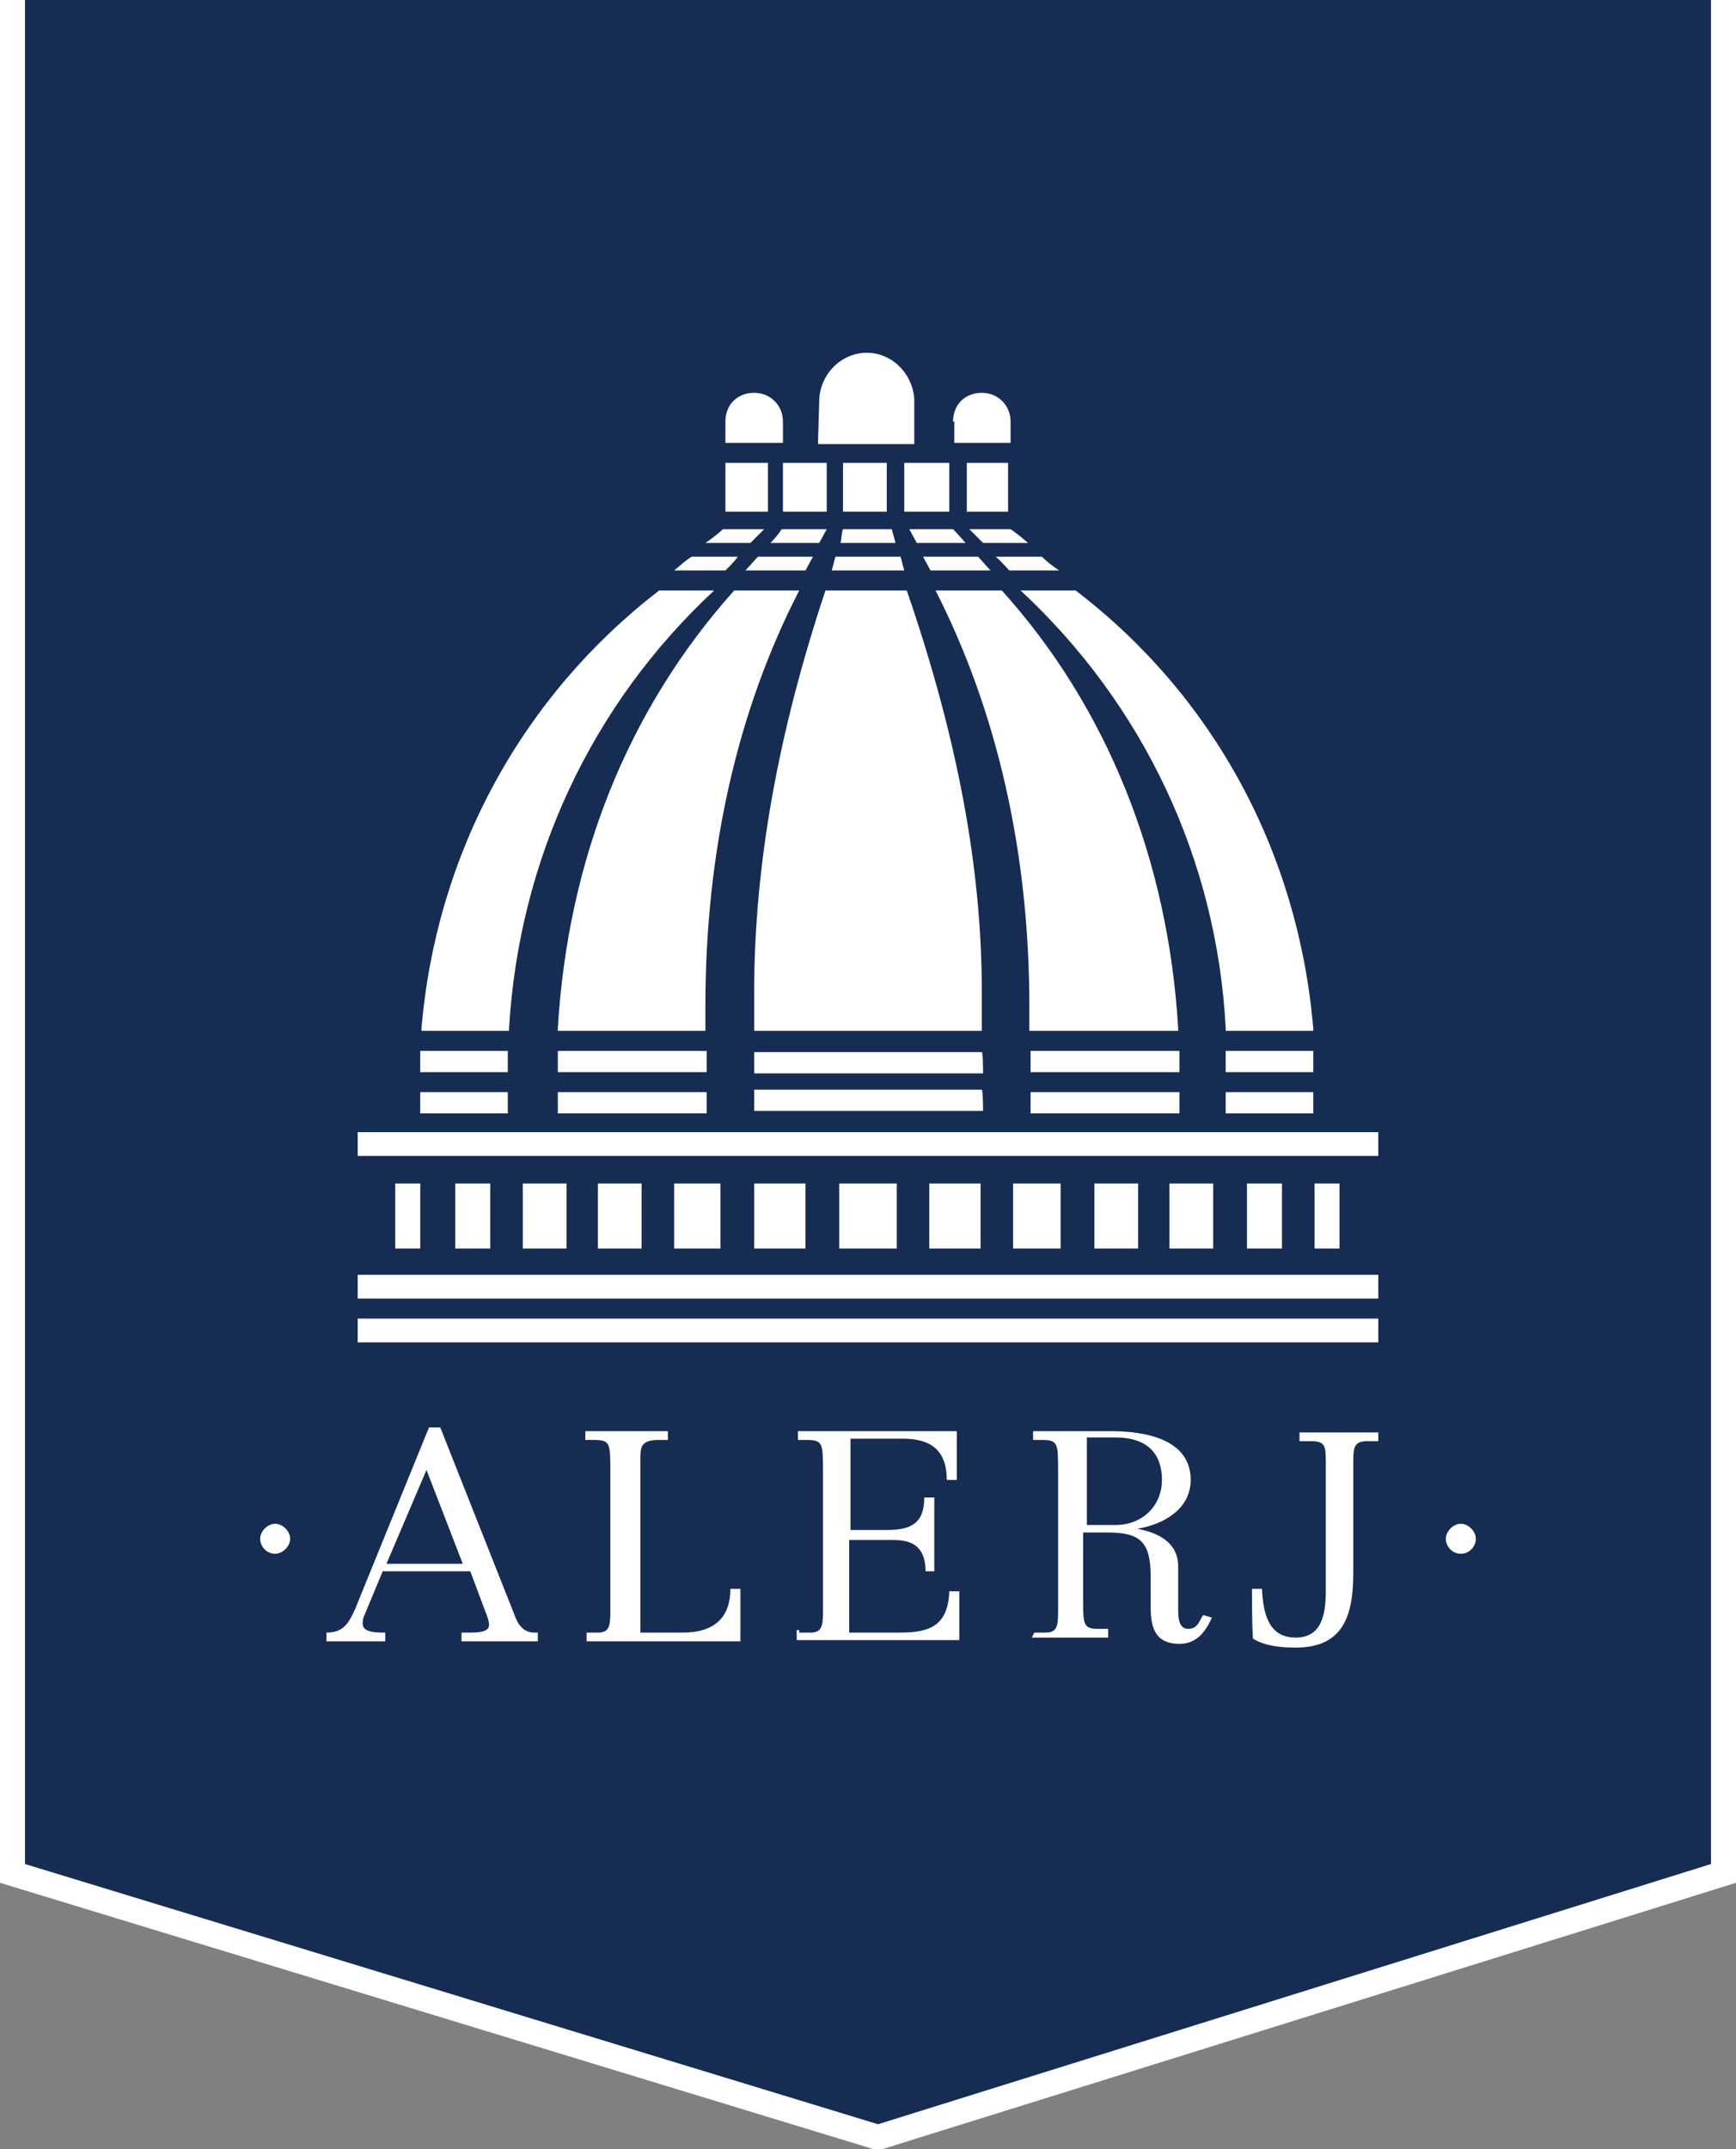 <?xml version="1.0" encoding="utf-8"?>
<!-- Generator: Adobe Illustrator 19.2.1, SVG Export Plug-In . SVG Version: 6.00 Build 0)  -->
<svg version="1.1" id="Layer_1" xmlns="http://www.w3.org/2000/svg" xmlns:xlink="http://www.w3.org/1999/xlink" x="0px" y="0px"
	 viewBox="0 0 138.8 171.8" style="enable-background:new 0 0 138.8 171.8;" xml:space="preserve">
<rect x="0" y="0" width="138.8" height="171.8" fill="#808080" stroke="none"/>
<style type="text/css">
	.st0{fill:#FFFFFF;}
	.st1{fill:#162C53;}
</style>
<polygon class="st0" points="0,150.5 0,0 138.8,0 138.8,150.5 70.2,171.9 "/>
<polygon class="st1" points="70.2,169.8 136.8,149 136.8,0 2,0 2,149 "/>
<g>
	<rect x="105.1" y="94.6" class="st0" width="2" height="5.2"/>
	<rect x="31.6" y="94.6" class="st0" width="2" height="5.2"/>
	<rect x="72.3" y="37" class="st0" width="3.6" height="3.9"/>
	<path class="st0" d="M116.8,124.2c-0.7,0-1.2-0.6-1.2-1.2s0.6-1.2,1.2-1.2s1.2,0.6,1.2,1.2S117.5,124.2,116.8,124.2"/>
	<path class="st0" d="M22,124.2c-0.7,0-1.2-0.6-1.2-1.2s0.6-1.2,1.2-1.2s1.2,0.6,1.2,1.2S22.6,124.2,22,124.2"/>
	<rect x="28.6" y="105.4" class="st0" width="81.6" height="1.9"/>
	<rect x="99.7" y="94.6" class="st0" width="2.8" height="5.2"/>
	<rect x="93.5" y="94.6" class="st0" width="3.5" height="5.2"/>
	<rect x="87.5" y="94.6" class="st0" width="3.5" height="5.2"/>
	<rect x="81" y="94.6" class="st0" width="3.8" height="5.2"/>
	<rect x="74.3" y="94.6" class="st0" width="4.1" height="5.2"/>
	<rect x="67.1" y="94.6" class="st0" width="4.6" height="5.2"/>
	<rect x="60.3" y="94.6" class="st0" width="4.1" height="5.2"/>
	<rect x="53.9" y="94.6" class="st0" width="3.7" height="5.2"/>
	<rect x="47.8" y="94.6" class="st0" width="3.5" height="5.2"/>
	<rect x="41.8" y="94.6" class="st0" width="3.5" height="5.2"/>
	<rect x="36.4" y="94.6" class="st0" width="2.8" height="5.2"/>
	<path class="st0" d="M78.6,85.8H60.3v-1.7h18.2C78.6,84.1,78.6,85.8,78.6,85.8z M78.6,88.8H60.3v-1.7h18.2
		C78.6,87.2,78.6,88.8,78.6,88.8z"/>
	<path class="st0" d="M94.3,85.7H82.4V84h11.9V85.7z M94.3,89H82.4v-1.7h11.9V89z"/>
	<path class="st0" d="M105,85.7h-7V84h7V85.7z M105,89h-7v-1.7h7V89z"/>
	<path class="st0" d="M40.6,85.7h-7V84h7V85.7z M40.6,89h-7v-1.7h7V89z"/>
	<path class="st0" d="M72.5,47.2c4.1,11.9,6,22.3,6,32.1c0,1,0,2,0,2.9v0.2H60.3v-0.2c0-1,0-2,0-2.9c0-10.1,1.9-20.7,5.7-32.1
		C66,47.2,72.5,47.2,72.5,47.2z"/>
	<path class="st0" d="M80.1,47.2c8.4,9.3,13.3,21.5,14.1,35v0.2H82.3v-0.2c0-0.6,0-1.2,0-1.8c0-12.3-2.6-23.6-7.5-33.2
		C74.8,47.2,80.1,47.2,80.1,47.2z"/>
	<path class="st0" d="M86,47.2c11,8.4,17.8,20.9,19,35v0.2h-7v-0.2c-0.7-13.5-6.6-25.9-16.4-35C81.6,47.2,86,47.2,86,47.2z"/>
	<rect x="28.6" y="101.9" class="st0" width="81.6" height="1.9"/>
	<rect x="28.6" y="90.5" class="st0" width="81.6" height="1.9"/>
	<rect x="58" y="37" class="st0" width="3.4" height="3.9"/>
	<rect x="62.6" y="37" class="st0" width="3.5" height="3.9"/>
	<rect x="77.3" y="37" class="st0" width="3.3" height="3.9"/>
	<rect x="67.4" y="37" class="st0" width="3.5" height="3.9"/>
	<path class="st0" d="M65.4,35.5h7.7v-3.7c-0.2-2-1.8-3.6-3.8-3.6c-2.1,0-3.8,1.8-3.8,3.9L65.4,35.5L65.4,35.5z"/>
	<path class="st0" d="M76.2,33.7c0-1.4,1-2.3,2.3-2.3s2.3,1,2.3,2.3v1.7h-4.5v-1.7H76.2z"/>
	<path class="st0" d="M58,33.7c0-1.4,1-2.3,2.3-2.3s2.3,1,2.3,2.3v1.7H58V33.7z"/>
	<path class="st0" d="M30.6,125.6l-1.5,3.6c-0.1,0.2-0.1,0.5-0.1,0.6c0,0.6,0.8,0.7,1.6,0.7h0.2v0.7h-4.7v-0.7
		c1.4,0,1.8-0.8,2.3-1.9l5.9-14.5h0.9l5.9,14.9c0.3,0.9,0.8,1.5,1.6,1.5H43v0.7h-6.1v-0.7h0.6c0.6,0,1.6,0,1.6-0.6
		c0-0.3-0.1-0.6-0.3-1.1l-1.2-3.2H30.6z M37,125l-2.9-7.5l-3.2,7.5H37z"/>
	<path class="st0" d="M53.4,114.4v0.7h-0.7c-1.5,0-1.5,0.6-1.5,1.6v13.8h3.4c2.5,0,3.8-1.2,3.8-3.5h0.8v4.2H46.9v-0.7h0.9
		c0.9,0,1-0.5,1-1.7v-11.1c0-2.4,0-2.6-1.4-2.6h-0.6v-0.7C46.8,114.4,53.4,114.4,53.4,114.4z"/>
	<path class="st0" d="M63.9,130.5h0.9c0.9,0,1-0.5,1-1.7v-11.1c0-2.4,0-2.6-1.4-2.6h-0.6v-0.7h12.7v3.9h-0.8c0-2.3-1.2-3.3-3.5-3.3
		H68v7.3h2.9c1.9,0,3-0.5,3-2.6h0.8v5.9H74c0-2.3-1.5-2.5-2.6-2.5h-3.5v7.4H72c2.4,0,3.8-0.6,3.9-3.3h0.8v3.9h-13v-0.8h0.2V130.5z"
		/>
	<path class="st0" d="M82.7,130.5h0.9c0.9,0,1-0.5,1-1.7v-11.1c0-2.4,0-2.6-1.4-2.6h-0.6v-0.7h6.2c2.7,0,6.4,0.6,6.4,3.9
		c0,2.4-2.3,3.6-4.3,3.9l0,0c1.7,0.3,3.3,1.1,3.3,3v3.4c0,0.6,0,1.6,0.8,1.6s0.9-0.7,1.2-1.1l0.7,0.2c-0.5,1.1-1.2,2.1-2.6,2.1
		c-1.8,0-2.3-1.1-2.3-2.9V126c0-2.7-0.8-3.5-3.4-3.5h-2v5.7c0,1.7,0.1,2,1.2,2h0.8v0.7h-6.1L82.7,130.5L82.7,130.5z M86.9,121.9h2.3
		c2.1,0,3.7-1.5,3.7-3.6c0-2.4-1.5-3.4-3.7-3.4h-2.3V121.9z"/>
	<path class="st0" d="M100.1,127h0.8c0.1,2.3,0.7,3.9,2.7,3.9c2.1,0,2.4-1.9,2.4-3.7V117c0-1.4,0-1.8-1.2-1.8h-0.9v-0.7h6.3v0.7
		h-0.9c-1.1,0-1.1,0.6-1.1,1.8v8.7c0,3.3-0.7,6-4.6,6c-1.1,0-2.4-0.1-3.4-0.7C100.1,130.9,100.1,127,100.1,127z"/>
	<path class="st0" d="M71.6,43.4l-0.3-1.1h-3.9c-0.1,0.2-0.1,0.7-0.2,1.1H71.6z"/>
	<path class="st0" d="M72.3,45.6c-0.1-0.3-0.2-0.8-0.3-1.1h-5.2c-0.1,0.3-0.2,0.8-0.3,1.1H72.3z"/>
	<path class="st0" d="M77.2,43.4c-0.6-0.7-1-1.1-1-1.1h-3.5l0.6,1.1H77.2z"/>
	<path class="st0" d="M79.2,45.6c-0.3-0.3-0.7-0.8-1-1.1h-4.4l0.6,1.1H79.2z"/>
	<path class="st0" d="M82.2,43.4c-0.8-0.7-1.4-1.1-1.4-1.1h-3.3c0.3,0.3,0.8,0.8,1.1,1.1H82.2z"/>
	<path class="st0" d="M80.7,45.6c-0.3-0.3-0.7-0.8-1.1-1.1h3.7c0.3,0.3,0.9,0.8,1.4,1.1H80.7z"/>
	<path class="st0" d="M57.1,47.2c-9.8,9.1-15.6,21.5-16.4,35v0.2h-7v-0.2c1.2-14.1,8.1-26.6,19-35C52.7,47.2,57.1,47.2,57.1,47.2z"
		/>
	<path class="st0" d="M56.5,85.7H44.6V84h11.9V85.7z M56.5,89H44.6v-1.7h11.9V89z"/>
	<path class="st0" d="M63.9,47.2c-5,9.7-7.5,21-7.5,33.2c0,0.6,0,1.1,0,1.8v0.2H44.6v-0.2c0.8-13.5,5.6-25.5,14.1-35
		C58.7,47.2,63.9,47.2,63.9,47.2z"/>
	<path class="st0" d="M64.4,45.6l0.6-1.1h-4.4c-0.3,0.3-0.7,0.8-1,1.1H64.4z"/>
	<path class="st0" d="M65.5,43.4l0.6-1.1h-3.6c0,0-0.3,0.5-0.9,1.1H65.5z"/>
	<path class="st0" d="M58,45.6c0.3-0.3,0.7-0.7,1-1.1h-3.7c-0.5,0.3-0.9,0.7-1.4,1.1H58z"/>
	<path class="st0" d="M60,43.4c0,0,0.7-0.7,1.1-1.1h-3.3c0,0-0.5,0.5-1.4,1.1H60z"/>
</g>
</svg>
